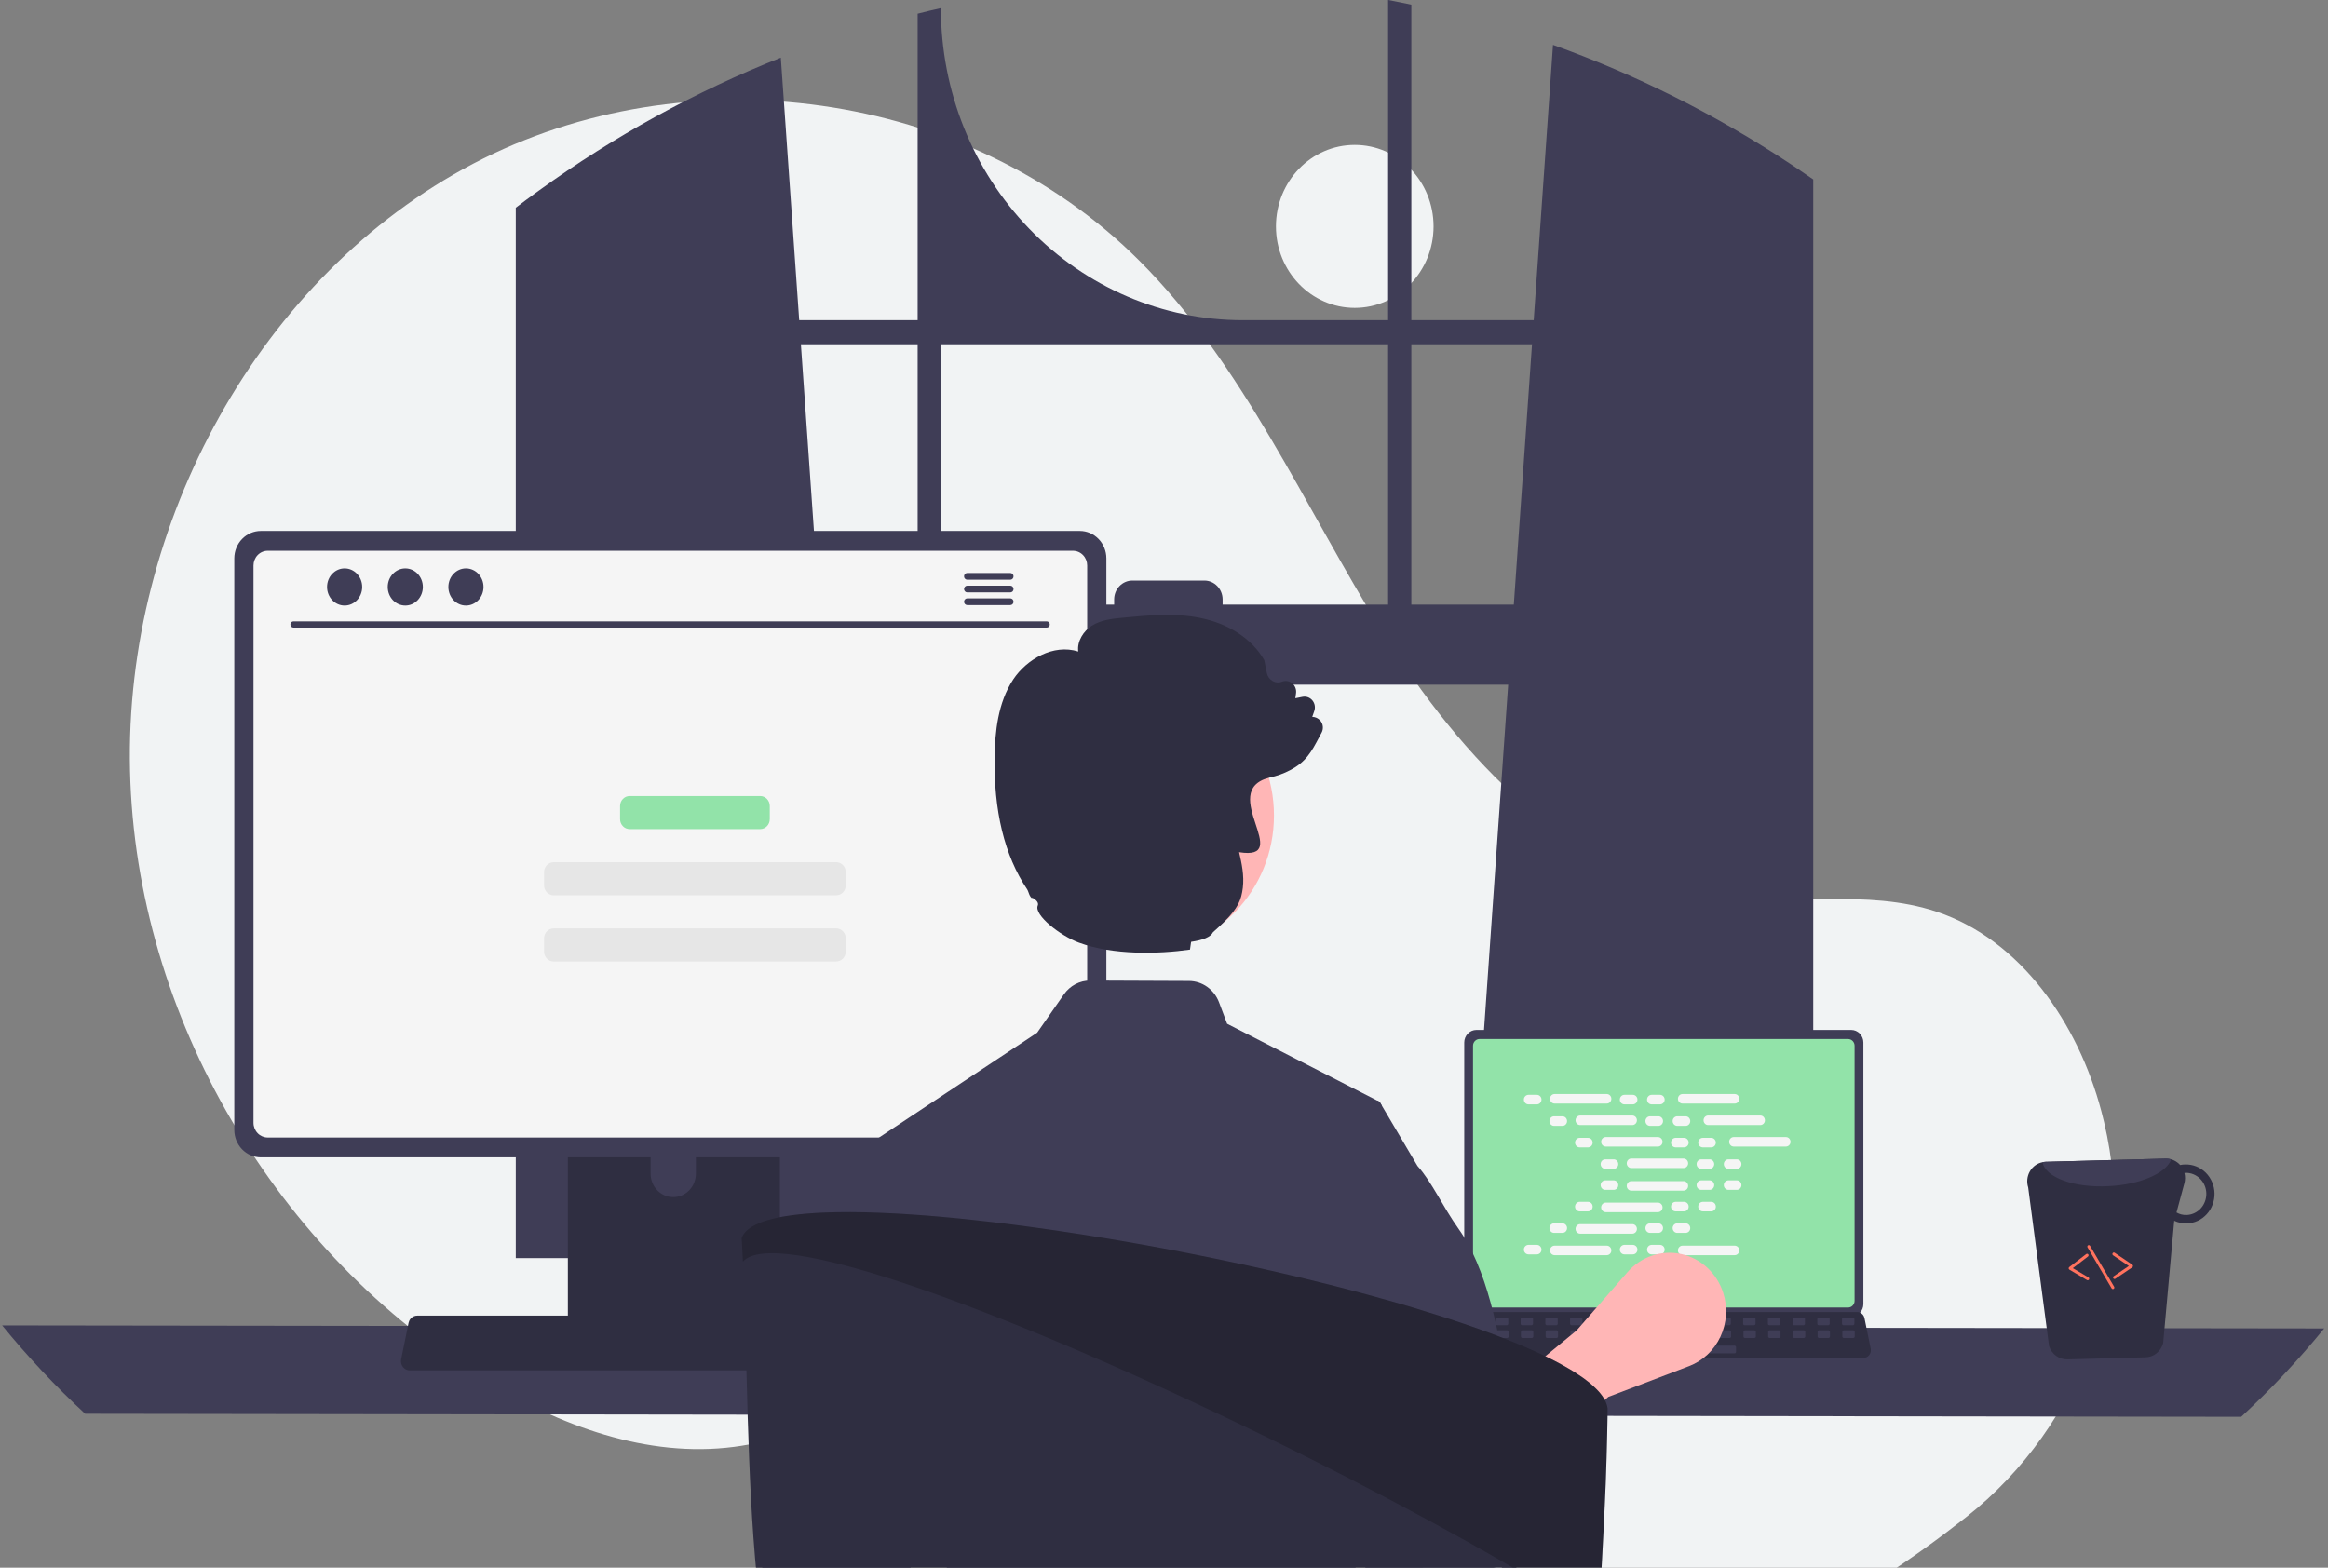 <svg width="392" height="264" viewBox="0 0 392 264" fill="none" xmlns="http://www.w3.org/2000/svg">
<rect x="0" y="0" width="392" height="264" fill="#808080" stroke="none"/>
<g clip-path="url(#clip0_257_5759)">
<path d="M228.118 51.847C235.446 51.847 241.387 45.703 241.387 38.125C241.387 30.546 235.446 24.402 228.118 24.402C220.79 24.402 214.85 30.546 214.85 38.125C214.85 45.703 220.79 51.847 228.118 51.847Z" fill="#F1F3F4"/>
<path d="M331.048 255.505C350.77 239.969 360.19 213.863 354.293 188.959C354.146 188.34 353.991 187.723 353.828 187.107C349.919 172.324 340.246 158.275 326.149 153.551C314.312 149.585 301.392 152.635 289.043 151.058C264.802 147.962 246.008 127.677 232.784 106.438C219.561 85.2 209.398 61.426 191.826 43.88C162.862 14.958 115.615 8.731 79.704 27.557C43.793 46.383 20.918 88.15 21.893 129.776C22.869 171.403 46.763 211.2 81.464 232.316C94.211 240.072 108.955 245.567 123.628 243.645C136.359 241.976 147.928 234.901 160.599 232.801C180.522 229.498 200.318 238.814 217.55 249.67C234.781 260.526 251.426 273.393 271.007 278.426C290.021 283.313 313.577 269.267 331.048 255.505Z" fill="#F1F3F4"/>
<path d="M302.712 28.431C302.28 28.133 301.843 27.85 301.41 27.562C288.913 19.296 275.517 12.581 261.501 7.555L258.251 53.922H237.648V0.786C236.351 0.509 235.044 0.247 233.737 0V53.922H209.253C195.774 53.922 182.848 48.385 173.317 38.528C163.786 28.671 158.431 15.302 158.431 1.362C157.12 1.655 155.818 1.968 154.516 2.302V53.922H134.573L131.478 9.708C117.074 15.421 103.399 22.934 90.758 32.08C90.54 32.234 90.321 32.393 90.108 32.548C89.009 33.344 87.926 34.156 86.848 34.978V211.87H145.62L144.582 196.992L138.867 115.302H253.953L248.238 196.992L247.199 211.87H305.321V30.22C304.456 29.613 303.587 29.017 302.712 28.431ZM154.516 101.811H137.923L134.857 57.972H154.516V101.811ZM233.737 101.811H205.869V100.942C205.869 100.525 205.789 100.111 205.635 99.726C205.48 99.34 205.254 98.99 204.968 98.695C204.682 98.4 204.343 98.166 203.97 98.006C203.597 97.847 203.197 97.765 202.793 97.766H190.678C190.274 97.766 189.875 97.848 189.502 98.008C189.13 98.167 188.791 98.401 188.506 98.696C188.221 98.991 187.994 99.341 187.84 99.727C187.686 100.112 187.606 100.525 187.607 100.942V101.811H158.431V57.972H233.737V101.811ZM237.648 101.811V57.972H257.968L254.902 101.811H237.648Z" fill="#3F3D56"/>
<path d="M0.359 223.197C4.676 228.487 9.346 233.459 14.333 238.076L377.385 238.59C382.373 233.973 387.042 229.001 391.359 223.711L0.359 223.197Z" fill="#3F3D56"/>
<path d="M246.557 175.556V219.602C246.557 220.164 246.773 220.702 247.157 221.099C247.54 221.496 248.061 221.719 248.604 221.719H311.717C312.26 221.719 312.78 221.496 313.164 221.099C313.547 220.702 313.763 220.164 313.764 219.602V175.556C313.762 174.995 313.546 174.458 313.163 174.061C312.779 173.665 312.259 173.442 311.717 173.441H248.604C248.061 173.442 247.541 173.665 247.158 174.061C246.774 174.458 246.558 174.995 246.557 175.556Z" fill="#3F3D56"/>
<path d="M248.035 176.104V219.059C248.036 219.359 248.151 219.647 248.356 219.859C248.561 220.071 248.839 220.19 249.129 220.191H311.189C311.479 220.19 311.757 220.071 311.962 219.859C312.167 219.647 312.283 219.359 312.283 219.059V176.104C312.283 175.804 312.168 175.516 311.963 175.304C311.758 175.091 311.48 174.971 311.189 174.971H249.129C248.839 174.971 248.561 175.091 248.355 175.304C248.15 175.516 248.035 175.804 248.035 176.104Z" fill="#92E3A9"/>
<path d="M245.237 228.193C245.352 228.343 245.499 228.464 245.666 228.547C245.834 228.629 246.017 228.672 246.202 228.671H313.782C313.967 228.671 314.149 228.628 314.316 228.545C314.483 228.463 314.63 228.343 314.746 228.195C314.863 228.046 314.945 227.873 314.989 227.687C315.032 227.501 315.035 227.308 314.997 227.121L313.948 221.968C313.905 221.757 313.811 221.562 313.676 221.399C313.541 221.236 313.368 221.11 313.174 221.033C313.034 220.976 312.884 220.947 312.733 220.947H247.247C247.096 220.947 246.947 220.976 246.806 221.033C246.612 221.11 246.439 221.236 246.304 221.399C246.169 221.562 246.075 221.757 246.032 221.968L244.983 227.121C244.945 227.308 244.949 227.501 244.993 227.687C245.037 227.872 245.12 228.045 245.237 228.193Z" fill="#2F2E41"/>
<path d="M310.411 223.168H312.007C312.141 223.168 312.25 223.056 312.25 222.917V222.127C312.25 221.989 312.141 221.876 312.007 221.876H310.411C310.277 221.876 310.169 221.989 310.169 222.127V222.917C310.169 223.056 310.277 223.168 310.411 223.168Z" fill="#3F3D56"/>
<path d="M306.251 223.168H307.847C307.981 223.168 308.09 223.056 308.09 222.917V222.127C308.09 221.989 307.981 221.876 307.847 221.876H306.251C306.117 221.876 306.008 221.989 306.008 222.127V222.917C306.008 223.056 306.117 223.168 306.251 223.168Z" fill="#3F3D56"/>
<path d="M302.089 223.168H303.685C303.819 223.168 303.928 223.056 303.928 222.917V222.127C303.928 221.989 303.819 221.876 303.685 221.876H302.089C301.955 221.876 301.846 221.989 301.846 222.127V222.917C301.846 223.056 301.955 223.168 302.089 223.168Z" fill="#3F3D56"/>
<path d="M297.929 223.168H299.525C299.659 223.168 299.768 223.056 299.768 222.917V222.127C299.768 221.989 299.659 221.876 299.525 221.876H297.929C297.795 221.876 297.686 221.989 297.686 222.127V222.917C297.686 223.056 297.795 223.168 297.929 223.168Z" fill="#3F3D56"/>
<path d="M293.761 223.168H295.357C295.491 223.168 295.6 223.056 295.6 222.917V222.127C295.6 221.989 295.491 221.876 295.357 221.876H293.761C293.627 221.876 293.518 221.989 293.518 222.127V222.917C293.518 223.056 293.627 223.168 293.761 223.168Z" fill="#3F3D56"/>
<path d="M289.601 223.168H291.197C291.331 223.168 291.439 223.056 291.439 222.917V222.127C291.439 221.989 291.331 221.876 291.197 221.876H289.601C289.467 221.876 289.358 221.989 289.358 222.127V222.917C289.358 223.056 289.467 223.168 289.601 223.168Z" fill="#3F3D56"/>
<path d="M285.439 223.168H287.035C287.169 223.168 287.277 223.056 287.277 222.917V222.127C287.277 221.989 287.169 221.876 287.035 221.876H285.439C285.305 221.876 285.196 221.989 285.196 222.127V222.917C285.196 223.056 285.305 223.168 285.439 223.168Z" fill="#3F3D56"/>
<path d="M281.273 223.168H282.869C283.003 223.168 283.111 223.056 283.111 222.917V222.127C283.111 221.989 283.003 221.876 282.869 221.876H281.273C281.139 221.876 281.03 221.989 281.03 222.127V222.917C281.03 223.056 281.139 223.168 281.273 223.168Z" fill="#3F3D56"/>
<path d="M277.11 223.168H278.707C278.841 223.168 278.949 223.056 278.949 222.917V222.127C278.949 221.989 278.841 221.876 278.707 221.876H277.11C276.976 221.876 276.868 221.989 276.868 222.127V222.917C276.868 223.056 276.976 223.168 277.11 223.168Z" fill="#3F3D56"/>
<path d="M272.95 223.168H274.546C274.68 223.168 274.789 223.056 274.789 222.917V222.127C274.789 221.989 274.68 221.876 274.546 221.876H272.95C272.816 221.876 272.708 221.989 272.708 222.127V222.917C272.708 223.056 272.816 223.168 272.95 223.168Z" fill="#3F3D56"/>
<path d="M268.788 223.168H270.384C270.518 223.168 270.627 223.056 270.627 222.917V222.127C270.627 221.989 270.518 221.876 270.384 221.876H268.788C268.654 221.876 268.546 221.989 268.546 222.127V222.917C268.546 223.056 268.654 223.168 268.788 223.168Z" fill="#3F3D56"/>
<path d="M264.62 223.168H266.216C266.35 223.168 266.459 223.056 266.459 222.917V222.127C266.459 221.989 266.35 221.876 266.216 221.876H264.62C264.486 221.876 264.378 221.989 264.378 222.127V222.917C264.378 223.056 264.486 223.168 264.62 223.168Z" fill="#3F3D56"/>
<path d="M260.46 223.168H262.056C262.19 223.168 262.299 223.056 262.299 222.917V222.127C262.299 221.989 262.19 221.876 262.056 221.876H260.46C260.326 221.876 260.217 221.989 260.217 222.127V222.917C260.217 223.056 260.326 223.168 260.46 223.168Z" fill="#3F3D56"/>
<path d="M256.298 223.168H257.894C258.028 223.168 258.137 223.056 258.137 222.917V222.127C258.137 221.989 258.028 221.876 257.894 221.876H256.298C256.164 221.876 256.055 221.989 256.055 222.127V222.917C256.055 223.056 256.164 223.168 256.298 223.168Z" fill="#3F3D56"/>
<path d="M252.132 223.168H253.728C253.862 223.168 253.971 223.056 253.971 222.917V222.127C253.971 221.989 253.862 221.876 253.728 221.876H252.132C251.998 221.876 251.889 221.989 251.889 222.127V222.917C251.889 223.056 251.998 223.168 252.132 223.168Z" fill="#3F3D56"/>
<path d="M247.97 223.168H249.566C249.7 223.168 249.809 223.056 249.809 222.917V222.127C249.809 221.989 249.7 221.876 249.566 221.876H247.97C247.836 221.876 247.727 221.989 247.727 222.127V222.917C247.727 223.056 247.836 223.168 247.97 223.168Z" fill="#3F3D56"/>
<path d="M310.466 225.32H312.062C312.196 225.32 312.305 225.208 312.305 225.069V224.28C312.305 224.141 312.196 224.029 312.062 224.029H310.466C310.332 224.029 310.223 224.141 310.223 224.28V225.069C310.223 225.208 310.332 225.32 310.466 225.32Z" fill="#3F3D56"/>
<path d="M306.298 225.32H307.894C308.028 225.32 308.137 225.208 308.137 225.069V224.28C308.137 224.141 308.028 224.029 307.894 224.029H306.298C306.164 224.029 306.055 224.141 306.055 224.28V225.069C306.055 225.208 306.164 225.32 306.298 225.32Z" fill="#3F3D56"/>
<path d="M302.138 225.32H303.734C303.868 225.32 303.977 225.208 303.977 225.069V224.28C303.977 224.141 303.868 224.029 303.734 224.029H302.138C302.004 224.029 301.895 224.141 301.895 224.28V225.069C301.895 225.208 302.004 225.32 302.138 225.32Z" fill="#3F3D56"/>
<path d="M297.976 225.32H299.572C299.706 225.32 299.814 225.208 299.814 225.069V224.28C299.814 224.141 299.706 224.029 299.572 224.029H297.976C297.842 224.029 297.733 224.141 297.733 224.28V225.069C297.733 225.208 297.842 225.32 297.976 225.32Z" fill="#3F3D56"/>
<path d="M293.816 225.32H295.412C295.546 225.32 295.654 225.208 295.654 225.069V224.28C295.654 224.141 295.546 224.029 295.412 224.029H293.816C293.682 224.029 293.573 224.141 293.573 224.28V225.069C293.573 225.208 293.682 225.32 293.816 225.32Z" fill="#3F3D56"/>
<path d="M289.648 225.32H291.244C291.378 225.32 291.486 225.208 291.486 225.069V224.28C291.486 224.141 291.378 224.029 291.244 224.029H289.648C289.514 224.029 289.405 224.141 289.405 224.28V225.069C289.405 225.208 289.514 225.32 289.648 225.32Z" fill="#3F3D56"/>
<path d="M285.487 225.32H287.084C287.218 225.32 287.326 225.208 287.326 225.069V224.28C287.326 224.141 287.218 224.029 287.084 224.029H285.487C285.353 224.029 285.245 224.141 285.245 224.28V225.069C285.245 225.208 285.353 225.32 285.487 225.32Z" fill="#3F3D56"/>
<path d="M281.325 225.32H282.921C283.055 225.32 283.164 225.208 283.164 225.069V224.28C283.164 224.141 283.055 224.029 282.921 224.029H281.325C281.191 224.029 281.083 224.141 281.083 224.28V225.069C281.083 225.208 281.191 225.32 281.325 225.32Z" fill="#3F3D56"/>
<path d="M277.159 225.32H278.755C278.889 225.32 278.998 225.208 278.998 225.069V224.28C278.998 224.141 278.889 224.029 278.755 224.029H277.159C277.025 224.029 276.917 224.141 276.917 224.28V225.069C276.917 225.208 277.025 225.32 277.159 225.32Z" fill="#3F3D56"/>
<path d="M272.997 225.32H274.593C274.727 225.32 274.836 225.208 274.836 225.069V224.28C274.836 224.141 274.727 224.029 274.593 224.029H272.997C272.863 224.029 272.755 224.141 272.755 224.28V225.069C272.755 225.208 272.863 225.32 272.997 225.32Z" fill="#3F3D56"/>
<path d="M268.837 225.32H270.433C270.567 225.32 270.676 225.208 270.676 225.069V224.28C270.676 224.141 270.567 224.029 270.433 224.029H268.837C268.703 224.029 268.594 224.141 268.594 224.28V225.069C268.594 225.208 268.703 225.32 268.837 225.32Z" fill="#3F3D56"/>
<path d="M264.675 225.32H266.271C266.405 225.32 266.514 225.208 266.514 225.069V224.28C266.514 224.141 266.405 224.029 266.271 224.029H264.675C264.541 224.029 264.432 224.141 264.432 224.28V225.069C264.432 225.208 264.541 225.32 264.675 225.32Z" fill="#3F3D56"/>
<path d="M260.509 225.32H262.105C262.239 225.32 262.348 225.208 262.348 225.069V224.28C262.348 224.141 262.239 224.029 262.105 224.029H260.509C260.375 224.029 260.266 224.141 260.266 224.28V225.069C260.266 225.208 260.375 225.32 260.509 225.32Z" fill="#3F3D56"/>
<path d="M256.347 225.32H257.943C258.077 225.32 258.186 225.208 258.186 225.069V224.28C258.186 224.141 258.077 224.029 257.943 224.029H256.347C256.213 224.029 256.104 224.141 256.104 224.28V225.069C256.104 225.208 256.213 225.32 256.347 225.32Z" fill="#3F3D56"/>
<path d="M252.187 225.32H253.783C253.917 225.32 254.025 225.208 254.025 225.069V224.28C254.025 224.141 253.917 224.029 253.783 224.029H252.187C252.053 224.029 251.944 224.141 251.944 224.28V225.069C251.944 225.208 252.053 225.32 252.187 225.32Z" fill="#3F3D56"/>
<path d="M248.019 225.32H249.615C249.749 225.32 249.857 225.208 249.857 225.069V224.28C249.857 224.141 249.749 224.029 249.615 224.029H248.019C247.885 224.029 247.776 224.141 247.776 224.28V225.069C247.776 225.208 247.885 225.32 248.019 225.32Z" fill="#3F3D56"/>
<path d="M275.914 227.902H292.08C292.214 227.902 292.322 227.79 292.322 227.651V226.862C292.322 226.723 292.214 226.611 292.08 226.611H275.914C275.78 226.611 275.671 226.723 275.671 226.862V227.651C275.671 227.79 275.78 227.902 275.914 227.902Z" fill="#3F3D56"/>
<path d="M258.787 184.369H257.373C256.945 184.369 256.598 184.728 256.598 185.171C256.598 185.615 256.945 185.974 257.373 185.974H258.787C259.215 185.974 259.562 185.615 259.562 185.171C259.562 184.728 259.215 184.369 258.787 184.369Z" fill="#F5F5F5"/>
<path d="M274.945 184.369H273.532C273.103 184.369 272.756 184.728 272.756 185.171C272.756 185.615 273.103 185.974 273.532 185.974H274.945C275.373 185.974 275.721 185.615 275.721 185.171C275.721 184.728 275.373 184.369 274.945 184.369Z" fill="#F5F5F5"/>
<path d="M279.527 184.369H278.114C277.685 184.369 277.338 184.728 277.338 185.171C277.338 185.615 277.685 185.974 278.114 185.974H279.527C279.955 185.974 280.303 185.615 280.303 185.171C280.303 184.728 279.955 184.369 279.527 184.369Z" fill="#F5F5F5"/>
<path d="M270.553 184.234H261.77C261.341 184.234 260.994 184.594 260.994 185.037C260.994 185.48 261.341 185.839 261.77 185.839H270.553C270.981 185.839 271.329 185.48 271.329 185.037C271.329 184.594 270.981 184.234 270.553 184.234Z" fill="#F5F5F5"/>
<path d="M292.098 184.234H283.315C282.886 184.234 282.539 184.594 282.539 185.037C282.539 185.48 282.886 185.839 283.315 185.839H292.098C292.526 185.839 292.873 185.48 292.873 185.037C292.873 184.594 292.526 184.234 292.098 184.234Z" fill="#F5F5F5"/>
<path d="M263.093 187.99H261.68C261.252 187.99 260.904 188.349 260.904 188.793C260.904 189.236 261.252 189.595 261.68 189.595H263.093C263.522 189.595 263.869 189.236 263.869 188.793C263.869 188.349 263.522 187.99 263.093 187.99Z" fill="#F5F5F5"/>
<path d="M279.255 187.99H277.842C277.414 187.99 277.066 188.349 277.066 188.793C277.066 189.236 277.414 189.595 277.842 189.595H279.255C279.684 189.595 280.031 189.236 280.031 188.793C280.031 188.349 279.684 187.99 279.255 187.99Z" fill="#F5F5F5"/>
<path d="M283.837 187.99H282.424C281.996 187.99 281.648 188.349 281.648 188.793C281.648 189.236 281.996 189.595 282.424 189.595H283.837C284.266 189.595 284.613 189.236 284.613 188.793C284.613 188.349 284.266 187.99 283.837 187.99Z" fill="#F5F5F5"/>
<path d="M274.857 187.855H266.075C265.646 187.855 265.299 188.215 265.299 188.658C265.299 189.101 265.646 189.46 266.075 189.46H274.857C275.286 189.46 275.633 189.101 275.633 188.658C275.633 188.215 275.286 187.855 274.857 187.855Z" fill="#F5F5F5"/>
<path d="M296.41 187.855H287.627C287.199 187.855 286.852 188.215 286.852 188.658C286.852 189.101 287.199 189.46 287.627 189.46H296.41C296.839 189.46 297.186 189.101 297.186 188.658C297.186 188.215 296.839 187.855 296.41 187.855Z" fill="#F5F5F5"/>
<path d="M267.404 191.611H265.991C265.562 191.611 265.215 191.971 265.215 192.414C265.215 192.857 265.562 193.216 265.991 193.216H267.404C267.832 193.216 268.179 192.857 268.179 192.414C268.179 191.971 267.832 191.611 267.404 191.611Z" fill="#F5F5F5"/>
<path d="M283.568 191.611H282.155C281.726 191.611 281.379 191.971 281.379 192.414C281.379 192.857 281.726 193.216 282.155 193.216H283.568C283.996 193.216 284.344 192.857 284.344 192.414C284.344 191.971 283.996 191.611 283.568 191.611Z" fill="#F5F5F5"/>
<path d="M288.144 191.611H286.731C286.302 191.611 285.955 191.971 285.955 192.414C285.955 192.857 286.302 193.216 286.731 193.216H288.144C288.572 193.216 288.92 192.857 288.92 192.414C288.92 191.971 288.572 191.611 288.144 191.611Z" fill="#F5F5F5"/>
<path d="M279.17 191.477H270.387C269.959 191.477 269.611 191.836 269.611 192.279C269.611 192.722 269.959 193.081 270.387 193.081H279.17C279.598 193.081 279.946 192.722 279.946 192.279C279.946 191.836 279.598 191.477 279.17 191.477Z" fill="#F5F5F5"/>
<path d="M300.721 191.477H291.938C291.509 191.477 291.162 191.836 291.162 192.279C291.162 192.722 291.509 193.081 291.938 193.081H300.721C301.149 193.081 301.496 192.722 301.496 192.279C301.496 191.836 301.149 191.477 300.721 191.477Z" fill="#F5F5F5"/>
<path d="M271.716 195.232H270.303C269.875 195.232 269.527 195.592 269.527 196.035C269.527 196.478 269.875 196.837 270.303 196.837H271.716C272.145 196.837 272.492 196.478 272.492 196.035C272.492 195.592 272.145 195.232 271.716 195.232Z" fill="#F5F5F5"/>
<path d="M287.872 195.232H286.459C286.031 195.232 285.684 195.592 285.684 196.035C285.684 196.478 286.031 196.837 286.459 196.837H287.872C288.301 196.837 288.648 196.478 288.648 196.035C288.648 195.592 288.301 195.232 287.872 195.232Z" fill="#F5F5F5"/>
<path d="M292.455 195.232H291.041C290.613 195.232 290.266 195.592 290.266 196.035C290.266 196.478 290.613 196.837 291.041 196.837H292.455C292.883 196.837 293.23 196.478 293.23 196.035C293.23 195.592 292.883 195.232 292.455 195.232Z" fill="#F5F5F5"/>
<path d="M283.48 195.098H274.698C274.269 195.098 273.922 195.457 273.922 195.9C273.922 196.343 274.269 196.702 274.698 196.702H283.48C283.909 196.702 284.256 196.343 284.256 195.9C284.256 195.457 283.909 195.098 283.48 195.098Z" fill="#F5F5F5"/>
<path d="M274.945 209.635H273.532C273.103 209.635 272.756 209.994 272.756 210.437C272.756 210.88 273.103 211.239 273.532 211.239H274.945C275.373 211.239 275.721 210.88 275.721 210.437C275.721 209.994 275.373 209.635 274.945 209.635Z" fill="#F5F5F5"/>
<path d="M279.527 209.635H278.114C277.685 209.635 277.338 209.994 277.338 210.437C277.338 210.88 277.685 211.239 278.114 211.239H279.527C279.955 211.239 280.303 210.88 280.303 210.437C280.303 209.994 279.955 209.635 279.527 209.635Z" fill="#F5F5F5"/>
<path d="M292.098 209.768H283.315C282.886 209.768 282.539 210.127 282.539 210.57C282.539 211.013 282.886 211.372 283.315 211.372H292.098C292.526 211.372 292.873 211.013 292.873 210.57C292.873 210.127 292.526 209.768 292.098 209.768Z" fill="#F5F5F5"/>
<path d="M258.787 209.635H257.373C256.945 209.635 256.598 209.994 256.598 210.437C256.598 210.88 256.945 211.239 257.373 211.239H258.787C259.215 211.239 259.562 210.88 259.562 210.437C259.562 209.994 259.215 209.635 258.787 209.635Z" fill="#F5F5F5"/>
<path d="M270.553 209.768H261.77C261.341 209.768 260.994 210.127 260.994 210.57C260.994 211.013 261.341 211.372 261.77 211.372H270.553C270.981 211.372 271.329 211.013 271.329 210.57C271.329 210.127 270.981 209.768 270.553 209.768Z" fill="#F5F5F5"/>
<path d="M263.093 206.012H261.68C261.252 206.012 260.904 206.371 260.904 206.814C260.904 207.257 261.252 207.616 261.68 207.616H263.093C263.522 207.616 263.869 207.257 263.869 206.814C263.869 206.371 263.522 206.012 263.093 206.012Z" fill="#F5F5F5"/>
<path d="M279.255 206.012H277.842C277.414 206.012 277.066 206.371 277.066 206.814C277.066 207.257 277.414 207.616 277.842 207.616H279.255C279.684 207.616 280.031 207.257 280.031 206.814C280.031 206.371 279.684 206.012 279.255 206.012Z" fill="#F5F5F5"/>
<path d="M283.837 206.012H282.424C281.996 206.012 281.648 206.371 281.648 206.814C281.648 207.257 281.996 207.616 282.424 207.616H283.837C284.266 207.616 284.613 207.257 284.613 206.814C284.613 206.371 284.266 206.012 283.837 206.012Z" fill="#F5F5F5"/>
<path d="M274.857 206.146H266.075C265.646 206.146 265.299 206.506 265.299 206.949C265.299 207.392 265.646 207.751 266.075 207.751H274.857C275.286 207.751 275.633 207.392 275.633 206.949C275.633 206.506 275.286 206.146 274.857 206.146Z" fill="#F5F5F5"/>
<path d="M267.404 202.391H265.991C265.562 202.391 265.215 202.75 265.215 203.193C265.215 203.636 265.562 203.995 265.991 203.995H267.404C267.832 203.995 268.179 203.636 268.179 203.193C268.179 202.75 267.832 202.391 267.404 202.391Z" fill="#F5F5F5"/>
<path d="M283.568 202.391H282.155C281.726 202.391 281.379 202.75 281.379 203.193C281.379 203.636 281.726 203.995 282.155 203.995H283.568C283.996 203.995 284.344 203.636 284.344 203.193C284.344 202.75 283.996 202.391 283.568 202.391Z" fill="#F5F5F5"/>
<path d="M288.144 202.391H286.731C286.302 202.391 285.955 202.75 285.955 203.193C285.955 203.636 286.302 203.995 286.731 203.995H288.144C288.572 203.995 288.92 203.636 288.92 203.193C288.92 202.75 288.572 202.391 288.144 202.391Z" fill="#F5F5F5"/>
<path d="M279.17 202.523H270.387C269.959 202.523 269.611 202.883 269.611 203.326C269.611 203.769 269.959 204.128 270.387 204.128H279.17C279.598 204.128 279.946 203.769 279.946 203.326C279.946 202.883 279.598 202.523 279.17 202.523Z" fill="#F5F5F5"/>
<path d="M271.716 198.77H270.303C269.875 198.77 269.527 199.129 269.527 199.572C269.527 200.015 269.875 200.374 270.303 200.374H271.716C272.145 200.374 272.492 200.015 272.492 199.572C272.492 199.129 272.145 198.77 271.716 198.77Z" fill="#F5F5F5"/>
<path d="M287.872 198.77H286.459C286.031 198.77 285.684 199.129 285.684 199.572C285.684 200.015 286.031 200.374 286.459 200.374H287.872C288.301 200.374 288.648 200.015 288.648 199.572C288.648 199.129 288.301 198.77 287.872 198.77Z" fill="#F5F5F5"/>
<path d="M292.455 198.77H291.041C290.613 198.77 290.266 199.129 290.266 199.572C290.266 200.015 290.613 200.374 291.041 200.374H292.455C292.883 200.374 293.23 200.015 293.23 199.572C293.23 199.129 292.883 198.77 292.455 198.77Z" fill="#F5F5F5"/>
<path d="M283.48 198.902H274.698C274.269 198.902 273.922 199.262 273.922 199.705C273.922 200.148 274.269 200.507 274.698 200.507H283.48C283.909 200.507 284.256 200.148 284.256 199.705C284.256 199.262 283.909 198.902 283.48 198.902Z" fill="#F5F5F5"/>
<path d="M251.273 252.075L244.639 241.231L265.461 224.064L274.056 214.216C275.173 212.937 276.594 211.983 278.179 211.45C279.764 210.917 281.456 210.823 283.087 211.178C284.718 211.533 286.23 212.325 287.472 213.474C288.714 214.623 289.643 216.089 290.166 217.725C290.94 220.15 290.774 222.792 289.701 225.092C288.628 227.393 286.733 229.172 284.416 230.055L270.825 235.233L251.273 252.075Z" fill="#FFB6B6"/>
<path d="M95.619 173.444V226.154H131.324V173.444C131.325 173.065 131.208 172.696 130.99 172.391C130.773 172.085 130.467 171.86 130.117 171.748C129.951 171.692 129.779 171.664 129.605 171.666H97.344C97.117 171.666 96.893 171.711 96.684 171.8C96.475 171.89 96.285 172.02 96.125 172.186C95.965 172.351 95.838 172.547 95.751 172.763C95.664 172.979 95.619 173.21 95.619 173.444ZM109.553 191.555C109.563 190.516 109.968 189.523 110.682 188.792C111.396 188.06 112.36 187.65 113.365 187.65C114.37 187.65 115.334 188.06 116.047 188.792C116.761 189.523 117.167 190.516 117.176 191.555V197.671C117.171 198.713 116.767 199.711 116.053 200.446C115.339 201.181 114.372 201.593 113.365 201.593C112.357 201.593 111.391 201.181 110.676 200.446C109.962 199.711 109.558 198.713 109.553 197.671V191.555Z" fill="#2F2E41"/>
<path d="M95.506 224.467V229.55C95.507 229.813 95.608 230.065 95.787 230.252C95.967 230.439 96.21 230.544 96.465 230.547H130.47C130.725 230.545 130.969 230.44 131.149 230.253C131.329 230.066 131.429 229.813 131.429 229.55V224.467H95.506Z" fill="#3F3D56"/>
<path d="M39.451 94.03V190.27C39.452 191.497 39.924 192.672 40.762 193.54C41.601 194.407 42.738 194.895 43.924 194.896H181.824C183.01 194.895 184.147 194.407 184.985 193.54C185.824 192.672 186.295 191.497 186.296 190.27V94.03C186.293 92.805 185.821 91.631 184.983 90.765C184.144 89.899 183.008 89.412 181.824 89.41H43.924C42.739 89.412 41.603 89.899 40.764 90.765C39.926 91.631 39.454 92.805 39.451 94.03Z" fill="#3F3D56"/>
<path d="M42.685 95.229V189.084C42.687 189.739 42.939 190.368 43.387 190.831C43.835 191.294 44.442 191.555 45.076 191.556H180.675C181.309 191.555 181.916 191.294 182.364 190.831C182.812 190.368 183.064 189.739 183.065 189.084V95.229C183.065 94.573 182.814 93.944 182.365 93.479C181.917 93.015 181.309 92.753 180.675 92.752H45.076C44.441 92.753 43.834 93.015 43.385 93.479C42.937 93.944 42.686 94.573 42.685 95.229Z" fill="#F5F5F5"/>
<path d="M67.847 230.202C67.986 230.381 68.161 230.526 68.361 230.624C68.56 230.723 68.779 230.774 69 230.773H149.673C149.894 230.772 150.112 230.721 150.311 230.623C150.51 230.525 150.685 230.382 150.824 230.205C150.963 230.027 151.062 229.82 151.114 229.599C151.166 229.377 151.169 229.146 151.124 228.923L149.872 222.771C149.82 222.52 149.708 222.286 149.547 222.092C149.385 221.897 149.179 221.747 148.948 221.655C148.78 221.587 148.601 221.553 148.421 221.553H70.248C70.067 221.553 69.889 221.587 69.721 221.655C69.489 221.747 69.283 221.897 69.122 222.092C68.96 222.286 68.849 222.52 68.797 222.771L67.544 228.923C67.5 229.146 67.504 229.376 67.556 229.598C67.609 229.819 67.708 230.026 67.847 230.202Z" fill="#2F2E41"/>
<path d="M176.272 105.68H49.392C49.26 105.677 49.135 105.621 49.042 105.524C48.95 105.426 48.898 105.295 48.898 105.159C48.898 105.022 48.95 104.891 49.042 104.794C49.135 104.696 49.26 104.64 49.392 104.637H176.272C176.403 104.64 176.529 104.696 176.621 104.794C176.713 104.891 176.765 105.022 176.765 105.159C176.765 105.295 176.713 105.426 176.621 105.524C176.529 105.621 176.403 105.677 176.272 105.68Z" fill="#3F3D56"/>
<path d="M58.029 101.971C59.662 101.971 60.986 100.572 60.986 98.845C60.986 97.118 59.662 95.719 58.029 95.719C56.396 95.719 55.072 97.118 55.072 98.845C55.072 100.572 56.396 101.971 58.029 101.971Z" fill="#3F3D56"/>
<path d="M68.246 101.971C69.879 101.971 71.203 100.572 71.203 98.845C71.203 97.118 69.879 95.719 68.246 95.719C66.613 95.719 65.289 97.118 65.289 98.845C65.289 100.572 66.613 101.971 68.246 101.971Z" fill="#3F3D56"/>
<path d="M78.457 101.971C80.09 101.971 81.414 100.572 81.414 98.845C81.414 97.118 80.09 95.719 78.457 95.719C76.824 95.719 75.5 97.118 75.5 98.845C75.5 100.572 76.824 101.971 78.457 101.971Z" fill="#3F3D56"/>
<path d="M170.122 96.492H162.867C162.723 96.496 162.587 96.557 162.486 96.663C162.386 96.769 162.33 96.912 162.33 97.06C162.33 97.208 162.386 97.351 162.486 97.457C162.587 97.563 162.723 97.624 162.867 97.628H170.122C170.266 97.626 170.404 97.565 170.505 97.459C170.606 97.353 170.663 97.209 170.663 97.06C170.663 96.911 170.606 96.768 170.505 96.661C170.404 96.555 170.266 96.494 170.122 96.492Z" fill="#3F3D56"/>
<path d="M170.122 98.625H162.867C162.724 98.628 162.587 98.69 162.487 98.796C162.386 98.902 162.33 99.044 162.33 99.193C162.33 99.341 162.386 99.484 162.487 99.59C162.587 99.696 162.724 99.757 162.867 99.761H170.122C170.267 99.759 170.405 99.698 170.507 99.592C170.608 99.486 170.665 99.342 170.665 99.193C170.665 99.043 170.608 98.9 170.507 98.794C170.405 98.687 170.267 98.627 170.122 98.625Z" fill="#3F3D56"/>
<path d="M170.122 100.758H162.867C162.723 100.761 162.587 100.823 162.486 100.929C162.386 101.035 162.33 101.177 162.33 101.326C162.33 101.474 162.386 101.617 162.486 101.723C162.587 101.829 162.723 101.89 162.867 101.894H170.122C170.266 101.892 170.404 101.831 170.505 101.724C170.606 101.618 170.663 101.475 170.663 101.326C170.663 101.176 170.606 101.033 170.505 100.927C170.404 100.821 170.266 100.76 170.122 100.758Z" fill="#3F3D56"/>
<path d="M345.034 226.698C345.253 227.357 345.668 227.928 346.22 228.327C346.772 228.727 347.433 228.936 348.107 228.924L361.271 228.573C361.95 228.56 362.607 228.319 363.142 227.888C363.678 227.456 364.064 226.857 364.244 226.18L366.107 205.578C366.767 205.887 367.487 206.04 368.213 206.025C368.843 206.009 369.464 205.864 370.04 205.6C370.616 205.335 371.137 204.956 371.571 204.483C372.006 204.011 372.346 203.454 372.572 202.846C372.799 202.237 372.907 201.589 372.892 200.937C372.876 200.285 372.736 199.643 372.48 199.047C372.224 198.451 371.857 197.913 371.401 197.463C370.944 197.014 370.406 196.662 369.817 196.428C369.229 196.193 368.602 196.081 367.972 196.098C367.682 196.097 367.392 196.128 367.109 196.19C366.8 195.845 366.426 195.571 366.008 195.385C365.591 195.199 365.141 195.105 364.687 195.11L344.436 195.65C344.268 195.657 344.101 195.678 343.937 195.715C343.493 195.8 343.071 195.983 342.701 196.251C342.331 196.519 342.021 196.866 341.792 197.269C341.562 197.671 341.419 198.12 341.371 198.584C341.323 199.049 341.373 199.519 341.515 199.962L345.034 226.698ZM366.489 204.179L367.814 199.269C367.965 198.702 367.968 198.104 367.824 197.535C367.889 197.535 367.945 197.503 368.01 197.503C368.919 197.484 369.798 197.838 370.455 198.488C371.112 199.138 371.493 200.031 371.514 200.971C371.535 201.911 371.195 202.821 370.568 203.502C369.942 204.183 369.079 204.58 368.171 204.604C367.583 204.623 367.001 204.476 366.489 204.179Z" fill="#2F2E41"/>
<path d="M343.934 195.715C344.365 198.266 349.216 200.06 355.048 199.748C360.411 199.493 364.797 197.545 365.6 195.237C365.303 195.146 364.994 195.103 364.684 195.11L344.433 195.651C344.265 195.657 344.098 195.679 343.934 195.715Z" fill="#3F3D56"/>
<path d="M356.118 215.377C356.145 215.37 356.17 215.358 356.193 215.343L359.052 213.407C359.087 213.384 359.115 213.352 359.135 213.315C359.154 213.277 359.165 213.235 359.165 213.192C359.165 213.15 359.154 213.108 359.135 213.07C359.115 213.033 359.087 213.001 359.052 212.977L356.081 210.965C356.053 210.946 356.023 210.933 355.991 210.927C355.959 210.92 355.926 210.92 355.894 210.927C355.862 210.934 355.831 210.947 355.804 210.966C355.777 210.985 355.754 211.01 355.736 211.038C355.718 211.066 355.706 211.098 355.7 211.131C355.694 211.164 355.694 211.198 355.701 211.232C355.707 211.265 355.72 211.296 355.739 211.324C355.757 211.352 355.781 211.376 355.808 211.394L358.463 213.192L355.921 214.913C355.872 214.946 355.836 214.996 355.819 215.054C355.802 215.113 355.806 215.175 355.83 215.231C355.853 215.287 355.895 215.332 355.948 215.358C356.001 215.385 356.061 215.392 356.118 215.377Z" fill="#FF725E"/>
<path d="M351.604 215.591C351.652 215.578 351.695 215.551 351.728 215.513C351.761 215.475 351.782 215.427 351.789 215.377C351.796 215.326 351.788 215.274 351.766 215.228C351.744 215.182 351.71 215.144 351.667 215.119L349.031 213.556L351.578 211.6C351.605 211.58 351.627 211.554 351.643 211.525C351.66 211.496 351.671 211.464 351.676 211.431C351.681 211.398 351.679 211.364 351.671 211.331C351.663 211.298 351.649 211.267 351.63 211.24C351.61 211.213 351.586 211.19 351.558 211.173C351.53 211.156 351.499 211.144 351.467 211.139C351.434 211.135 351.401 211.136 351.37 211.144C351.338 211.153 351.308 211.167 351.282 211.187L348.431 213.378C348.397 213.404 348.371 213.437 348.353 213.476C348.336 213.514 348.328 213.557 348.331 213.599C348.333 213.642 348.346 213.683 348.367 213.72C348.389 213.756 348.419 213.786 348.455 213.807L351.419 215.565C351.475 215.598 351.541 215.607 351.604 215.591Z" fill="#FF725E"/>
<path d="M355.837 217.073C355.861 217.066 355.884 217.056 355.905 217.043C355.933 217.025 355.957 217.002 355.976 216.975C355.996 216.948 356.009 216.917 356.017 216.884C356.025 216.851 356.026 216.817 356.021 216.784C356.016 216.751 356.005 216.719 355.988 216.69L351.935 209.799C351.901 209.741 351.846 209.699 351.782 209.683C351.718 209.667 351.65 209.678 351.594 209.713C351.538 209.749 351.497 209.806 351.482 209.872C351.466 209.938 351.477 210.008 351.511 210.066L355.563 216.957C355.591 217.004 355.633 217.041 355.682 217.061C355.731 217.082 355.785 217.086 355.837 217.073Z" fill="#FF725E"/>
<path d="M127.994 134.049H106.034C105.138 134.049 104.412 134.8 104.412 135.726V137.945C104.412 138.872 105.138 139.623 106.034 139.623H127.994C128.89 139.623 129.616 138.872 129.616 137.945V135.726C129.616 134.8 128.89 134.049 127.994 134.049Z" fill="#92E3A9"/>
<path d="M140.792 145.197H93.231C92.336 145.197 91.609 145.948 91.609 146.875V149.094C91.609 150.02 92.336 150.771 93.231 150.771H140.792C141.688 150.771 142.414 150.02 142.414 149.094V146.875C142.414 145.948 141.688 145.197 140.792 145.197Z" fill="#E6E6E6"/>
<path d="M140.792 156.344H93.231C92.336 156.344 91.609 157.095 91.609 158.021V160.24C91.609 161.167 92.336 161.918 93.231 161.918H140.792C141.688 161.918 142.414 161.167 142.414 160.24V158.021C142.414 157.095 141.688 156.344 140.792 156.344Z" fill="#E6E6E6"/>
<path d="M144.826 193.675L144.934 194.027L144.94 194.038L148.182 204.234L151.912 215.983L158.93 238.062L158.998 241.492V241.504L159.52 269.094L158.074 272.835L159.701 278.967C159.701 278.967 158.953 269.697 154.939 275.021C152.666 278.046 150.008 281.142 147.825 284.044C151.005 285.375 154.237 286.578 157.519 287.655C158.227 287.89 158.942 288.113 159.656 288.335C159.809 288.382 159.962 288.429 160.115 288.476C170.995 291.804 182.244 293.674 193.584 294.04C194.174 294.057 194.752 294.069 195.313 294.081C195.512 294.087 195.704 294.093 195.897 294.093C196.532 294.098 197.161 294.104 197.796 294.104C199.077 294.104 200.353 294.085 201.623 294.046C211.021 293.772 220.365 292.465 229.497 290.147C229.434 286.248 229.264 281.693 229.021 276.827C228.907 274.44 226.362 271.855 226.209 269.357C226.101 267.481 228.386 265.717 228.267 263.811C227.496 252.08 226.532 256.583 225.818 248.275C225.744 247.46 225.676 246.681 225.614 245.936C225.154 240.601 224.837 237.265 224.837 237.265L227.887 217.384L232.677 186.171L232.309 185.543L231.895 185.332L206.628 172.399L205.257 168.764C204.857 167.717 204.163 166.817 203.265 166.181C202.367 165.545 201.306 165.201 200.217 165.193L183.573 165.123C182.709 165.119 181.857 165.328 181.087 165.733C180.317 166.138 179.652 166.727 179.146 167.451L174.639 173.906L144.826 193.675Z" fill="#3F3D56"/>
<path d="M162.77 233.149L159 241.492L156.426 247.191L151.999 271.164L149.782 273.597L147.883 264.984L128.007 269.548C127.355 265.802 127.832 269.675 127.43 265.565C127.543 265.448 127.662 265.33 127.781 265.213C128.099 264.908 128.365 264.621 128.359 264.345C128.133 250.169 128.813 226.044 134.493 211.428C135.383 209.041 136.556 206.778 137.985 204.691C138.099 204.533 138.206 204.375 138.314 204.216C140.933 200.423 142.588 196.688 144.935 194.033V194.027C144.95 194.015 144.963 194.001 144.975 193.986C144.983 193.981 144.991 193.975 144.998 193.968L161.12 185.127L161.812 205.225L162.305 219.671L162.77 233.149Z" fill="#3F3D56"/>
<path d="M220.898 235.519L225.607 245.939L227.251 249.568L231.677 273.539L233.886 275.966L235.79 267.355L236.684 267.165L252.814 263.71L257.515 279.152C258.575 277.326 258.992 275.178 258.697 273.07C258.402 270.963 257.412 269.025 255.895 267.586C255.574 267.285 255.306 266.993 255.314 266.716C255.581 250.042 254.595 219.596 245.689 207.066C242.861 203.089 241.164 199.128 238.695 196.361C238.687 196.353 238.687 196.345 238.679 196.345L232.671 186.17L232.304 185.545L231.891 185.332L220.898 235.519Z" fill="#3F3D56"/>
<path d="M192.373 160.224C204.602 160.224 214.516 149.971 214.516 137.324C214.516 124.677 204.602 114.424 192.373 114.424C180.144 114.424 170.23 124.677 170.23 137.324C170.23 149.971 180.144 160.224 192.373 160.224Z" fill="#FFB6B6"/>
<path d="M222.301 121.329C222.129 121.139 221.923 120.987 221.693 120.882C221.463 120.777 221.215 120.721 220.964 120.717L221.297 119.761C221.406 119.46 221.435 119.135 221.382 118.818C221.329 118.501 221.196 118.205 220.995 117.959C220.795 117.713 220.535 117.527 220.243 117.419C219.95 117.312 219.635 117.286 219.329 117.346L218.117 117.587L218.231 116.75C218.275 116.438 218.239 116.119 218.128 115.826C218.017 115.532 217.834 115.274 217.597 115.076C217.359 114.877 217.076 114.747 216.776 114.696C216.475 114.645 216.166 114.676 215.881 114.786C215.621 114.892 215.341 114.937 215.063 114.916C214.784 114.896 214.513 114.811 214.27 114.668C214.027 114.53 213.815 114.338 213.65 114.107C213.485 113.875 213.371 113.609 213.316 113.327L212.894 111.22L212.849 111.107C210.792 107.56 206.836 104.98 201.996 104.035C197.688 103.187 193.27 103.619 189.011 104.025C187.322 104.189 185.413 104.374 183.823 105.381C182.471 106.245 181.329 107.972 181.562 109.714C177.363 108.383 172.861 111.04 170.629 114.391C167.986 118.379 167.553 123.374 167.484 127.28C167.295 136.521 169.139 144.081 172.95 149.755C173.228 150.166 173.298 151.024 173.85 151.312L173.735 151.122C174.352 151.44 174.978 151.954 174.744 152.504C174.073 154.087 178.531 157.587 181.671 158.743C187.401 160.856 195.019 160.676 200.376 159.915L200.565 158.605C202.498 158.332 203.86 157.813 204.242 157.001C204.918 156.405 205.495 155.87 205.996 155.377L206.001 155.372C206.011 155.362 206.031 155.346 206.041 155.336C208.461 152.936 209.023 151.569 209.276 149.487C209.52 147.447 209.087 145.376 208.645 143.51C217.958 145.001 204.978 133.252 213.654 130.981C213.754 130.949 213.855 130.923 213.957 130.903C214.211 130.842 214.464 130.78 214.708 130.708C215.882 130.379 217.005 129.882 218.047 129.233C220.472 127.707 221.272 125.682 222.525 123.4C222.705 123.075 222.781 122.699 222.741 122.327C222.701 121.954 222.547 121.605 222.301 121.329Z" fill="#2F2E41"/>
<path d="M270.693 237.149C270.688 238.048 270.678 239.307 270.638 240.864C270.633 241.08 270.628 241.301 270.623 241.527C270.559 244.39 270.494 246.79 270.39 249.457C270.385 249.643 270.38 249.822 270.37 250.007C270.231 253.728 270.012 258.061 269.635 264.922C268.934 277.596 267.711 266.664 266.484 271.11C266.424 271.331 266.36 271.593 266.3 271.901C266.114 273.02 265.801 274.112 265.366 275.154C264.715 275.555 264.044 275.941 263.383 276.326C261.5 277.411 259.586 278.454 257.658 279.446C256.575 280.001 255.487 280.546 254.394 281.07C254.22 281.152 254.051 281.234 253.882 281.311C248.283 283.989 242.513 286.266 236.613 288.126C235.46 288.486 234.312 288.835 233.149 289.159C231.937 289.509 230.724 289.837 229.497 290.146C220.366 292.464 211.022 293.772 201.624 294.047C200.357 294.088 199.079 294.103 197.797 294.103C197.161 294.103 196.535 294.098 195.899 294.093C195.705 294.093 195.511 294.088 195.318 294.083C194.756 294.067 194.175 294.057 193.588 294.041C182.248 293.676 170.999 291.805 160.12 288.476L159.657 288.337C158.942 288.111 158.231 287.89 157.521 287.653C154.241 286.579 151.009 285.377 147.825 284.045C145.395 283.033 142.993 281.947 140.62 280.787C140.598 280.781 140.578 280.771 140.56 280.756C140.063 280.52 139.561 280.273 139.064 280.021C139 279.985 138.93 279.949 138.861 279.913C137.007 278.978 135.173 277.998 133.359 276.974C131.834 273.35 129.687 272.657 128.355 269.47C127.968 268.524 127.688 267.534 127.52 266.52C127.52 266.51 127.516 266.5 127.516 266.484C127.655 268.396 126.924 263.092 127.511 266.464C127.506 266.402 127.501 266.335 127.496 266.258C127.481 266.073 127.461 265.847 127.431 265.564C125.727 248.353 125.836 228.669 125.095 212.449C125.046 211.401 124.994 210.397 124.941 209.437C124.926 209.119 124.907 208.805 124.887 208.497C124.922 208.404 124.961 208.307 125.006 208.214C125.015 208.187 125.027 208.162 125.041 208.137C125.055 208.105 125.072 208.074 125.09 208.045C125.1 208.029 125.115 208.009 125.125 207.993C125.133 207.975 125.141 207.958 125.15 207.942C125.195 207.87 125.245 207.793 125.299 207.721C125.324 207.69 125.344 207.664 125.369 207.639C125.386 207.612 125.406 207.588 125.428 207.567C125.444 207.542 125.462 207.519 125.483 207.5C125.503 207.479 125.523 207.454 125.548 207.428C125.558 207.412 125.572 207.398 125.587 207.387C125.627 207.34 125.67 207.297 125.717 207.258C125.894 207.09 126.083 206.935 126.283 206.796C126.353 206.749 126.427 206.703 126.497 206.652C126.998 206.342 127.525 206.08 128.072 205.871C128.261 205.799 128.45 205.732 128.653 205.66C128.728 205.639 128.798 205.614 128.872 205.588C128.981 205.552 129.091 205.516 129.205 205.49C129.772 205.316 130.383 205.166 131.044 205.028C131.123 205.012 131.208 204.997 131.292 204.976C131.411 204.951 131.536 204.93 131.66 204.91C131.829 204.879 132.003 204.848 132.177 204.817C133.653 204.575 135.327 204.396 137.176 204.277C137.35 204.267 137.524 204.257 137.698 204.247C137.902 204.236 138.105 204.226 138.314 204.216C138.488 204.205 138.667 204.2 138.846 204.195C139.02 204.185 139.198 204.18 139.382 204.175C139.884 204.159 140.401 204.144 140.928 204.133C142.429 204.103 144.009 204.113 145.669 204.149C146.439 204.169 147.224 204.19 148.029 204.226C148.084 204.226 148.133 204.231 148.183 204.231C148.884 204.257 149.589 204.288 150.315 204.329C150.822 204.354 151.334 204.38 151.846 204.411C152.328 204.442 152.815 204.473 153.307 204.509C153.689 204.529 154.072 204.56 154.459 204.586C154.787 204.611 155.115 204.637 155.443 204.658L155.891 204.689C156.134 204.709 156.378 204.725 156.626 204.75C157.173 204.796 157.719 204.843 158.276 204.889C158.828 204.94 159.389 204.992 159.951 205.043C160.512 205.095 161.079 205.151 161.645 205.208C161.705 205.213 161.759 205.218 161.814 205.223C162.331 205.28 162.848 205.331 163.37 205.387C163.489 205.398 163.613 205.408 163.732 205.423C164.23 205.475 164.737 205.536 165.239 205.591C165.393 205.608 165.546 205.625 165.701 205.642C166.094 205.686 166.482 205.725 166.878 205.773C167.4 205.835 167.931 205.891 168.448 205.963C168.851 206.009 169.253 206.056 169.656 206.107C170.287 206.184 170.928 206.266 171.569 206.354C171.812 206.385 172.056 206.415 172.299 206.451C174.128 206.688 175.977 206.95 177.855 207.222C180.703 207.639 183.595 208.091 186.507 208.579C189.424 209.067 192.357 209.583 195.308 210.126C196.053 210.265 196.798 210.404 197.549 210.547C197.887 210.614 198.225 210.681 198.563 210.748C199.139 210.856 199.715 210.969 200.292 211.082C200.868 211.195 201.445 211.308 202.021 211.426C202.707 211.565 203.398 211.704 204.084 211.843C208.601 212.768 213.093 213.754 217.476 214.787C218.197 214.957 218.917 215.132 219.633 215.301C221.064 215.646 222.482 215.995 223.886 216.35C224.274 216.442 224.657 216.54 225.039 216.638C225.993 216.884 226.948 217.131 227.887 217.383L228.051 217.429C228.742 217.604 229.417 217.784 230.093 217.969C231.688 218.4 233.257 218.837 234.799 219.279C235.823 219.572 236.835 219.868 237.836 220.168C239.331 220.615 240.797 221.068 242.223 221.525C242.576 221.638 242.929 221.751 243.277 221.859C244.321 222.193 245.349 222.532 246.348 222.872C247.143 223.139 247.918 223.411 248.684 223.684C249.449 223.956 250.199 224.228 250.935 224.501C251.407 224.675 251.874 224.861 252.341 225.035C253.012 225.292 253.673 225.549 254.319 225.806C254.518 225.883 254.711 225.965 254.905 226.043C255.03 226.099 255.149 226.145 255.268 226.197C255.502 226.294 255.74 226.387 255.969 226.485C256.202 226.577 256.431 226.675 256.659 226.777C256.883 226.87 257.112 226.968 257.33 227.065C257.554 227.158 257.773 227.255 257.991 227.358C258.175 227.435 258.354 227.518 258.528 227.6C258.881 227.759 259.234 227.918 259.577 228.083C259.745 228.165 259.914 228.242 260.083 228.324L260.471 228.509C260.526 228.54 260.58 228.566 260.635 228.592C260.759 228.653 260.888 228.72 261.013 228.782C261.301 228.921 261.584 229.07 261.862 229.208C262.235 229.404 262.598 229.599 262.946 229.789C263.299 229.984 263.641 230.18 263.969 230.37C264.024 230.401 264.074 230.432 264.128 230.462C264.203 230.504 264.278 230.55 264.352 230.591C264.605 230.74 264.849 230.894 265.092 231.043C265.57 231.346 266.022 231.644 266.444 231.943C266.539 232.009 266.628 232.076 266.722 232.138C267.035 232.369 267.334 232.595 267.612 232.826C267.612 232.832 267.612 232.832 267.617 232.832C267.711 232.904 267.801 232.981 267.89 233.053C267.965 233.125 268.044 233.186 268.119 233.258C268.377 233.489 268.616 233.71 268.834 233.937C268.908 234.006 268.977 234.08 269.043 234.158C269.072 234.182 269.099 234.21 269.123 234.24C269.222 234.343 269.311 234.445 269.396 234.548C269.409 234.562 269.421 234.578 269.431 234.594C269.55 234.738 269.659 234.882 269.764 235.026C269.813 235.098 269.868 235.17 269.913 235.242C269.972 235.329 270.032 235.422 270.082 235.509C270.126 235.581 270.166 235.658 270.206 235.73C270.311 235.915 270.401 236.11 270.474 236.311C270.53 236.447 270.575 236.588 270.608 236.732C270.646 236.869 270.674 237.008 270.693 237.149Z" fill="#2F2E41"/>
<path opacity="0.2" d="M270.692 237.151C270.687 238.05 270.677 239.309 270.637 240.866C270.632 241.082 270.623 241.303 270.618 241.529C270.568 243.714 270.493 246.412 270.389 249.459C270.384 249.644 270.379 249.824 270.369 250.009C270.23 253.73 270.011 258.063 269.634 264.924C268.933 277.597 267.71 266.666 266.483 271.112C263.074 268.943 259.337 266.671 255.342 264.338C254.621 263.916 253.894 263.493 253.16 263.068C245.169 258.458 236.244 253.627 226.927 248.843C226.559 248.653 226.186 248.462 225.819 248.277C204.475 237.367 181.179 226.754 162.305 219.672C158.663 218.305 155.184 217.071 151.914 215.987C145.027 213.71 139.073 212.117 134.492 211.428C129.721 210.709 126.426 210.966 125.095 212.451C125.045 211.402 124.993 210.399 124.94 209.439C124.921 209.121 124.901 208.807 124.881 208.499C124.912 208.414 124.951 208.333 124.99 208.252C124.995 208.24 124.999 208.228 125.005 208.216C125.015 208.189 125.026 208.164 125.04 208.139C125.055 208.107 125.071 208.076 125.09 208.046C125.106 208.01 125.126 207.976 125.149 207.944C125.194 207.872 125.244 207.795 125.298 207.723C125.338 207.669 125.382 207.617 125.427 207.568C125.443 207.544 125.461 207.521 125.482 207.502C125.502 207.481 125.522 207.455 125.547 207.43C125.557 207.414 125.571 207.4 125.587 207.389C125.626 207.342 125.669 207.299 125.716 207.26C125.893 207.091 126.082 206.937 126.282 206.798C126.352 206.751 126.426 206.705 126.496 206.654C126.997 206.344 127.524 206.082 128.071 205.872C128.26 205.801 128.449 205.734 128.653 205.662C128.727 205.641 128.797 205.616 128.871 205.59C128.981 205.554 129.09 205.518 129.204 205.492C129.771 205.317 130.382 205.168 131.043 205.03C131.242 204.989 131.45 204.947 131.659 204.911C131.828 204.881 132.002 204.85 132.176 204.819C133.652 204.577 135.326 204.397 137.175 204.279C137.349 204.269 137.523 204.259 137.697 204.248C137.901 204.238 138.104 204.228 138.313 204.218C138.487 204.207 138.666 204.202 138.845 204.197C139.019 204.187 139.198 204.182 139.381 204.176C139.883 204.161 140.4 204.146 140.927 204.135C142.428 204.11 144.008 204.12 145.668 204.156C146.438 204.171 147.223 204.197 148.028 204.233C148.078 204.233 148.133 204.238 148.182 204.238C148.883 204.259 149.594 204.295 150.314 204.331C150.821 204.356 151.333 204.382 151.845 204.413C152.327 204.444 152.814 204.475 153.306 204.511C153.688 204.531 154.071 204.562 154.459 204.588C154.786 204.613 155.114 204.639 155.442 204.66C155.835 204.69 156.228 204.721 156.625 204.752C157.172 204.798 157.718 204.845 158.275 204.891C158.827 204.942 159.388 204.994 159.95 205.045C160.511 205.096 161.078 205.153 161.644 205.209C161.704 205.215 161.759 205.22 161.813 205.225C162.33 205.281 162.847 205.333 163.369 205.389C166.261 205.693 169.237 206.047 172.299 206.453C174.127 206.695 175.979 206.953 177.854 207.229C180.702 207.646 183.594 208.098 186.506 208.581C189.423 209.069 192.357 209.585 195.307 210.128C196.052 210.267 196.798 210.405 197.548 210.549C198.462 210.724 199.377 210.902 200.291 211.084C200.867 211.197 201.444 211.31 202.02 211.428C202.706 211.567 203.397 211.706 204.083 211.844C208.6 212.77 213.092 213.756 217.475 214.789C218.196 214.959 218.916 215.134 219.632 215.303C221.063 215.648 222.481 215.997 223.886 216.352C224.273 216.449 224.656 216.547 225.038 216.645C225.998 216.891 226.947 217.138 227.886 217.385V217.39C227.941 217.4 227.995 217.415 228.05 217.431C228.736 217.611 229.416 217.791 230.092 217.976C231.688 218.407 233.256 218.843 234.798 219.281C235.822 219.579 236.836 219.872 237.835 220.17C239.33 220.622 240.796 221.075 242.223 221.527C242.575 221.64 242.928 221.753 243.276 221.861C244.32 222.2 245.343 222.538 246.347 222.873C247.142 223.141 247.917 223.413 248.683 223.686C249.448 223.958 250.198 224.23 250.934 224.503C251.411 224.677 251.878 224.857 252.34 225.032C253.016 225.289 253.672 225.546 254.318 225.808C254.517 225.885 254.711 225.967 254.904 226.044C255.267 226.188 255.62 226.337 255.968 226.486C256.201 226.579 256.43 226.677 256.659 226.779C256.882 226.872 257.111 226.97 257.329 227.067C257.553 227.16 257.772 227.257 257.99 227.36C258.174 227.437 258.353 227.519 258.527 227.602C258.88 227.761 259.233 227.92 259.576 228.085C259.745 228.167 259.914 228.244 260.083 228.326L260.47 228.511C260.525 228.542 260.579 228.568 260.634 228.594C261.056 228.799 261.464 229.005 261.862 229.21C262.234 229.406 262.597 229.601 262.945 229.791C263.357 230.017 263.75 230.238 264.128 230.464C264.202 230.505 264.277 230.552 264.351 230.593C264.605 230.742 264.848 230.896 265.092 231.045C265.569 231.348 266.021 231.646 266.443 231.944C266.861 232.243 267.248 232.535 267.611 232.828C267.611 232.834 267.611 232.834 267.616 232.834C267.79 232.977 267.959 233.121 268.118 233.26C268.376 233.491 268.615 233.712 268.834 233.939C268.907 234.008 268.977 234.082 269.042 234.159C269.071 234.184 269.098 234.212 269.122 234.242C269.226 234.36 269.33 234.478 269.43 234.596C269.549 234.74 269.658 234.884 269.763 235.028C269.813 235.1 269.867 235.172 269.912 235.244C269.972 235.331 270.031 235.424 270.081 235.511C270.126 235.583 270.165 235.66 270.205 235.732C270.311 235.917 270.4 236.112 270.473 236.313C270.528 236.45 270.573 236.591 270.608 236.734C270.645 236.871 270.674 237.01 270.692 237.151Z" fill="black"/>
</g>
<defs>
<clipPath id="clip0_257_5759">
<rect width="391" height="265" fill="white" transform="translate(0.359)"/>
</clipPath>
</defs>
</svg>
